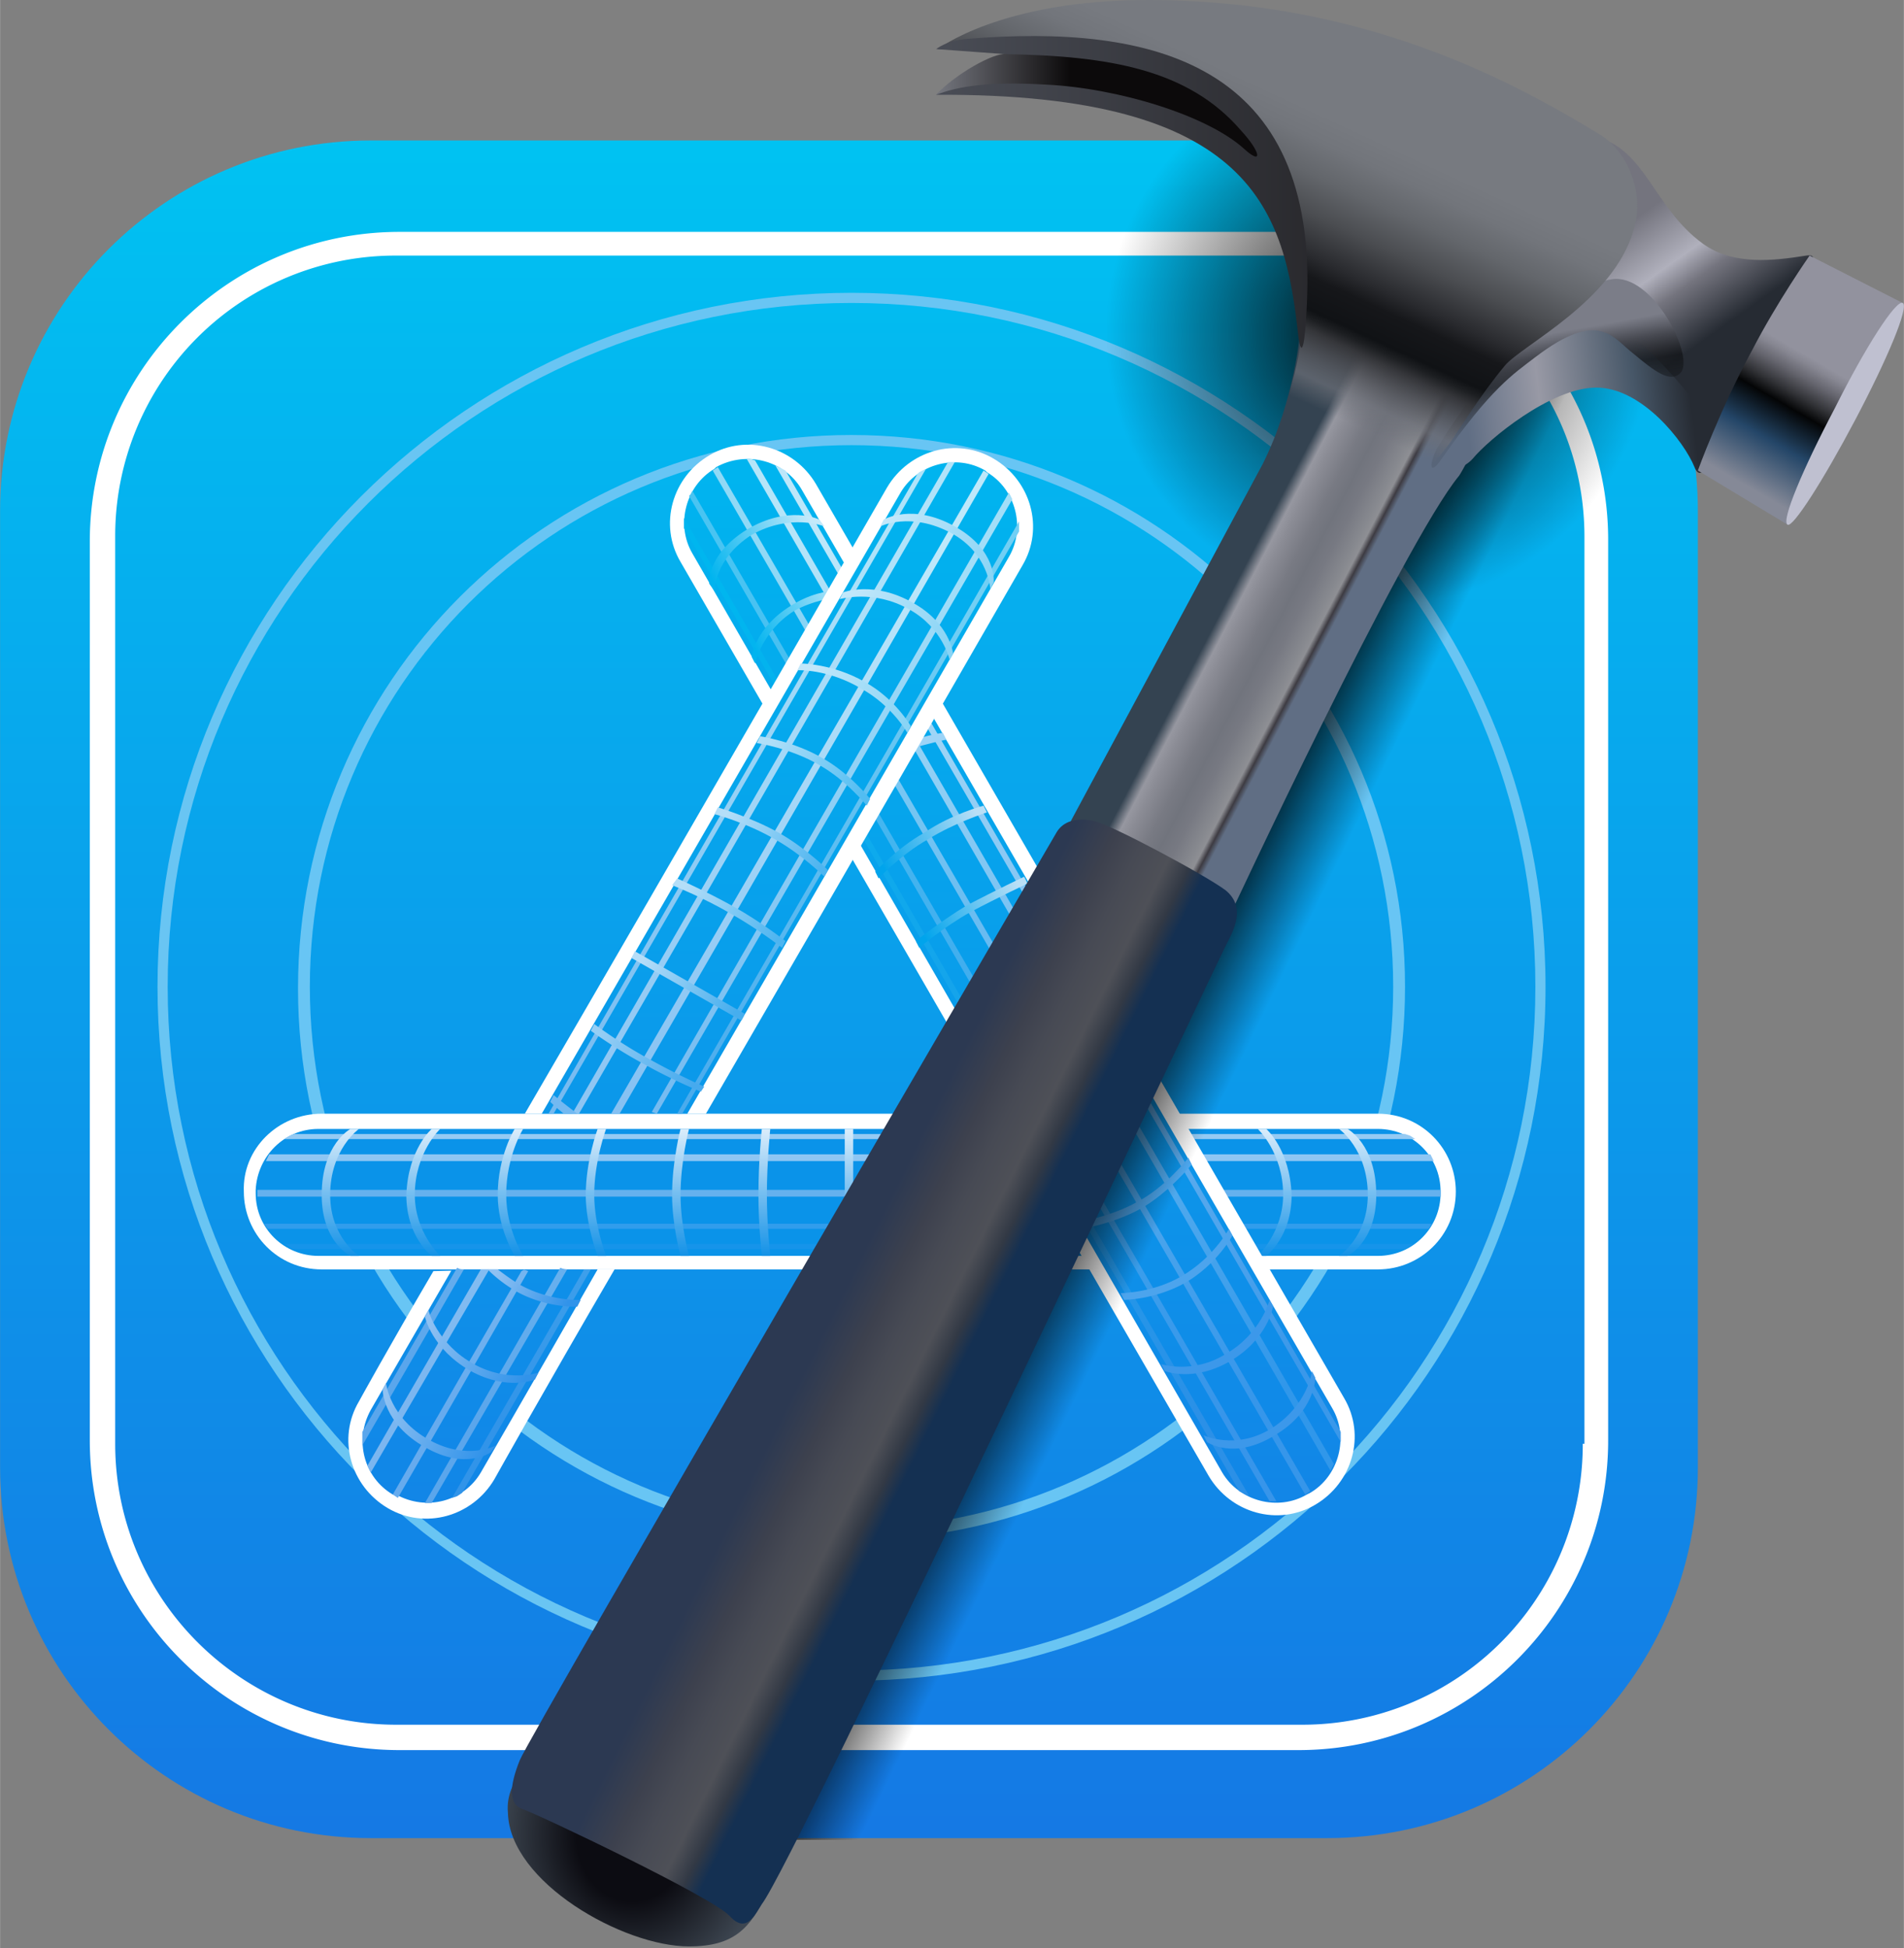 <svg xmlns="http://www.w3.org/2000/svg" width="31.27" height="32" viewBox="0 0 256 262"><rect x="0" y="0" width="256" height="262" fill="#808080" stroke="none"/><defs><linearGradient id="logosXcode0" x1="49.997%" x2="49.997%" y1="100.065%" y2="-.016%"><stop offset="0%" stop-color="#1578E4"/><stop offset="100%" stop-color="#00C3F2"/></linearGradient><linearGradient id="logosXcode1" x1="51.682%" x2="51.682%" y1="99.547%" y2="-.213%"><stop offset="0%" stop-color="#1492E7"/><stop offset="100%" stop-color="#DBEDFB"/></linearGradient><linearGradient id="logosXcode2" x1="47.1%" x2="47.1%" y1="99.547%" y2="-.213%"><stop offset="0%" stop-color="#1492E7"/><stop offset="100%" stop-color="#DBEDFB"/></linearGradient><linearGradient id="logosXcode3" x1="49.7%" x2="49.7%" y1="99.547%" y2="-.213%"><stop offset="0%" stop-color="#1492E7"/><stop offset="100%" stop-color="#DBEDFB"/></linearGradient><linearGradient id="logosXcode4" x1="50.2%" x2="50.2%" y1="99.547%" y2="-.213%"><stop offset="0%" stop-color="#1492E7"/><stop offset="100%" stop-color="#DBEDFB"/></linearGradient><linearGradient id="logosXcode5" x1="45.8%" x2="45.8%" y1="99.547%" y2="-.213%"><stop offset="0%" stop-color="#1492E7"/><stop offset="100%" stop-color="#DBEDFB"/></linearGradient><linearGradient id="logosXcode6" x1="46.917%" x2="46.917%" y1="99.547%" y2="-.213%"><stop offset="0%" stop-color="#1492E7"/><stop offset="100%" stop-color="#DBEDFB"/></linearGradient><linearGradient id="logosXcode7" x1="51.2%" x2="51.2%" y1="99.547%" y2="-.213%"><stop offset="0%" stop-color="#1492E7"/><stop offset="100%" stop-color="#DBEDFB"/></linearGradient><linearGradient id="logosXcode8" x1="52.6%" x2="52.6%" y1="99.547%" y2="-.213%"><stop offset="0%" stop-color="#1492E7"/><stop offset="100%" stop-color="#DBEDFB"/></linearGradient><linearGradient id="logosXcode9" x1="48.045%" x2="48.045%" y1="99.547%" y2="-.213%"><stop offset="0%" stop-color="#1492E7"/><stop offset="100%" stop-color="#DBEDFB"/></linearGradient><linearGradient id="logosXcodea" x1="49.948%" x2="49.948%" y1="99.943%" y2=".038%"><stop offset="0%" stop-color="#1285E7"/><stop offset="100%" stop-color="#00B5EF"/></linearGradient><linearGradient id="logosXcodeb" x1="66.56%" x2="33.185%" y1="100.135%" y2=".097%"><stop offset="0%" stop-color="#2B90E7"/><stop offset="100%" stop-color="#00B6EF"/></linearGradient><linearGradient id="logosXcodec" x1="66.768%" x2="33.189%" y1="100.213%" y2=".149%"><stop offset="0%" stop-color="#3795EA"/><stop offset="100%" stop-color="#49C4F2"/></linearGradient><linearGradient id="logosXcoded" x1="66.743%" x2="33.255%" y1="99.893%" y2=".153%"><stop offset="0%" stop-color="#3696EA"/><stop offset="100%" stop-color="#90D9F6"/></linearGradient><linearGradient id="logosXcodee" x1="66.818%" x2="33.325%" y1="99.886%" y2="-.089%"><stop offset="0%" stop-color="#3097EA"/><stop offset="100%" stop-color="#B5E5F9"/></linearGradient><linearGradient id="logosXcodef" x1="66.837%" x2="33.388%" y1="99.976%" y2="-.111%"><stop offset="0%" stop-color="#3A98EA"/><stop offset="100%" stop-color="#BCE7FA"/></linearGradient><linearGradient id="logosXcodeg" x1="1.227%" x2="99.348%" y1="67.606%" y2="31.555%"><stop offset="0%" stop-color="#00A4EC"/><stop offset="100%" stop-color="#B9DFF6"/></linearGradient><linearGradient id="logosXcodeh" x1="-.197%" x2="97.909%" y1="66.347%" y2="29.438%"><stop offset="0%" stop-color="#00A4EC"/><stop offset="100%" stop-color="#B9DFF6"/></linearGradient><linearGradient id="logosXcodei" x1="-4.091%" x2="93.394%" y1="62.746%" y2="25.846%"><stop offset="0%" stop-color="#00B4EF"/><stop offset="100%" stop-color="#C3E9FA"/></linearGradient><linearGradient id="logosXcodej" x1="-3.996%" x2="91.182%" y1="62.651%" y2="26.567%"><stop offset="0%" stop-color="#00B4EF"/><stop offset="100%" stop-color="#C3E9FA"/></linearGradient><linearGradient id="logosXcodek" x1="50.041%" x2="50.041%" y1="100.188%" y2="-.034%"><stop offset="0%" stop-color="#1285E7"/><stop offset="100%" stop-color="#00B5EF"/></linearGradient><linearGradient id="logosXcodel" x1="33.328%" x2="66.919%" y1="100.227%" y2=".019%"><stop offset="0%" stop-color="#3194E9"/><stop offset="100%" stop-color="#71CFF4"/></linearGradient><linearGradient id="logosXcodem" x1="33.267%" x2="66.85%" y1="100.305%" y2=".228%"><stop offset="0%" stop-color="#5AA6EC"/><stop offset="100%" stop-color="#A2DEF8"/></linearGradient><linearGradient id="logosXcoden" x1="33.298%" x2="66.692%" y1="99.811%" y2=".071%"><stop offset="0%" stop-color="#66ABEE"/><stop offset="100%" stop-color="#BEE8FA"/></linearGradient><linearGradient id="logosXcodeo" x1="33.174%" x2="66.78%" y1="99.97%" y2="-.173%"><stop offset="0%" stop-color="#7BB6F0"/><stop offset="100%" stop-color="#B1E3F9"/></linearGradient><linearGradient id="logosXcodep" x1="33.202%" x2="66.569%" y1="99.951%" y2="-.187%"><stop offset="0%" stop-color="#5AA6EC"/><stop offset="100%" stop-color="#AFE3F9"/></linearGradient><linearGradient id="logosXcodeq" x1="8.383%" x2="104.985%" y1="26.376%" y2="63.366%"><stop offset="0%" stop-color="#C1E7FA"/><stop offset="100%" stop-color="#89D4F5"/></linearGradient><linearGradient id="logosXcoder" x1="6.806%" x2="103.463%" y1="27.833%" y2="62.708%"><stop offset="0%" stop-color="#C1E7FA"/><stop offset="100%" stop-color="#89D4F5"/></linearGradient><linearGradient id="logosXcodes" x1="5.567%" x2="102.209%" y1="29.495%" y2="63.636%"><stop offset="0%" stop-color="#C1E7FA"/><stop offset="100%" stop-color="#89D4F5"/></linearGradient><linearGradient id="logosXcodet" x1="3.896%" x2="100.537%" y1="29.952%" y2="64.102%"><stop offset="0%" stop-color="#B0DFF8"/><stop offset="100%" stop-color="#52BDF2"/></linearGradient><linearGradient id="logosXcodeu" x1="3.731%" x2="100.403%" y1="31.313%" y2="65.463%"><stop offset="0%" stop-color="#B4DEF8"/><stop offset="100%" stop-color="#4EB5F0"/></linearGradient><linearGradient id="logosXcodev" x1="3.582%" x2="100.224%" y1="32.674%" y2="66.815%"><stop offset="0%" stop-color="#B4DEF8"/><stop offset="100%" stop-color="#4EB5F0"/></linearGradient><linearGradient id="logosXcodew" x1="2.075%" x2="98.701%" y1="32.975%" y2="67.116%"><stop offset="0%" stop-color="#B5DDF8"/><stop offset="100%" stop-color="#46AEEE"/></linearGradient><linearGradient id="logosXcodex" x1=".522%" x2="97.179%" y1="34.139%" y2="67.456%"><stop offset="0%" stop-color="#96CEF4"/><stop offset="100%" stop-color="#46AAEE"/></linearGradient><linearGradient id="logosXcodey" x1="2.164%" x2="92.382%" y1="39.322%" y2="60.185%"><stop offset="0%" stop-color="#8FC1F2"/><stop offset="100%" stop-color="#3193EA"/></linearGradient><linearGradient id="logosXcodez" x1="-3.97%" x2="92.687%" y1="37.208%" y2="73.049%"><stop offset="0%" stop-color="#8FC1F2"/><stop offset="100%" stop-color="#3193EA"/></linearGradient><linearGradient id="logosXcode10" x1="-4.119%" x2="92.522%" y1="36.008%" y2="73.58%"><stop offset="0%" stop-color="#8FC1F2"/><stop offset="100%" stop-color="#3193EA"/></linearGradient><linearGradient id="logosXcode11" x1="45.594%" x2="53.241%" y1="48.14%" y2="54.535%"><stop offset=".1%"/><stop offset="100%" stop-opacity="0"/></linearGradient><linearGradient id="logosXcode12" x1="40.335%" x2="60.708%" y1="40.676%" y2="55.055%"><stop offset="0%" stop-color="#344351"/><stop offset="10%" stop-color="#9697A0"/><stop offset="18.1%" stop-color="#8B8C95"/><stop offset="35.1%" stop-color="#787A83"/><stop offset="47%" stop-color="#71747D"/><stop offset="59.1%" stop-color="#777982"/><stop offset="74.9%" stop-color="#87898F"/><stop offset="80%" stop-color="#8E8F94"/><stop offset="84.9%" stop-color="#3D3B42"/><stop offset="90%" stop-color="#606E84"/></linearGradient><linearGradient id="logosXcode13" x1="74.136%" x2="18.503%" y1="89.046%" y2="4.378%"><stop offset="27%" stop-color="#262B33"/><stop offset="45%" stop-color="#74747E"/><stop offset="54%" stop-color="#B0B0BC"/><stop offset="73%" stop-color="#74747E"/></linearGradient><linearGradient id="logosXcode14" x1="-1.75%" x2="97.917%" y1="55.328%" y2="48.122%"><stop offset="14%" stop-color="#606E84"/><stop offset="40%" stop-color="#9899A5"/><stop offset="73%" stop-color="#475768"/><stop offset="92%" stop-color="#262B33"/></linearGradient><linearGradient id="logosXcode15" x1="52.156%" x2="41.552%" y1="71.394%" y2="26.303%"><stop offset="0%" stop-color="#101215" stop-opacity=".1"/><stop offset="46%" stop-color="#101215" stop-opacity=".7"/><stop offset="70%" stop-color="#474951"/><stop offset="91%" stop-color="#7B7D88"/></linearGradient><linearGradient id="logosXcode16" x1="42.628%" x2="57.838%" y1="42.616%" y2="54.013%"><stop offset="11.5%" stop-color="#2C3952"/><stop offset="37.4%" stop-color="#3D414E"/><stop offset="55%" stop-color="#474A54"/><stop offset="75.4%" stop-color="#4E5057"/><stop offset="89.2%" stop-color="#323945"/><stop offset="100%" stop-color="#143052"/></linearGradient><linearGradient id="logosXcode17" x1="29.79%" x2="58.065%" y1="69.5%" y2="23.542%"><stop offset="11.8%" stop-color="#6D7078" stop-opacity="0"/><stop offset="20%" stop-color="#6D7078" stop-opacity=".7"/><stop offset="34%" stop-color="#35363A"/><stop offset="37.4%" stop-color="#1D1F22"/><stop offset="40%" stop-color="#101215"/><stop offset="50%" stop-color="#16171A"/><stop offset="56%" stop-color="#292A2E"/><stop offset="68.8%" stop-color="#4B4D51"/><stop offset="80.7%" stop-color="#63666B"/><stop offset="91.5%" stop-color="#72757B"/><stop offset="100%" stop-color="#777A80"/></linearGradient><linearGradient id="logosXcode18" x1="-.164%" x2="99.957%" y1="50.004%" y2="50.004%"><stop offset="0%" stop-color="#4A4D56"/><stop offset="100%" stop-color="#29292D"/></linearGradient><linearGradient id="logosXcode19" x1="-.19%" x2="99.936%" y1="49.584%" y2="49.584%"><stop offset="0%" stop-color="#767880"/><stop offset="41%" stop-color="#0C0A0B"/></linearGradient><linearGradient id="logosXcode1a" x1="31.726%" x2="67.025%" y1="89.031%" y2="8.692%"><stop offset="0%" stop-color="#858997"/><stop offset="23%" stop-color="#244668"/><stop offset="28.2%" stop-color="#1A3249"/><stop offset="40%" stop-color="#040506"/><stop offset="46.4%" stop-color="#313236"/><stop offset="54.6%" stop-color="#65656E"/><stop offset="60.7%" stop-color="#868691"/><stop offset="64%" stop-color="#92929E"/></linearGradient><radialGradient id="logosXcode1b" cx="64.482%" cy="29.66%" r="42.357%" fx="64.482%" fy="29.66%" gradientTransform="matrix(-.323 .893 -.643 -.449 1.044 -.146)"><stop offset="0%"/><stop offset="100%" stop-opacity="0"/></radialGradient><radialGradient id="logosXcode1c" cx="48.301%" cy="48.508%" r="73.404%" fx="48.301%" fy="48.508%" gradientTransform="matrix(.629 .44 -.308 .898 .329 -.163)"><stop offset="41.7%" stop-color="#0C0C12"/><stop offset="100%" stop-color="#3D4651"/></radialGradient></defs><path fill="url(#logosXcode0)" d="M49.847 18.892h128.6c27.541 0 49.847 22.306 49.847 49.847v128.6c0 27.54-22.306 49.847-49.847 49.847h-128.6C22.306 247.186 0 224.88 0 197.339v-128.6c0-27.541 22.306-49.847 49.847-49.847"/><path fill="#FFF" d="M174.578 31.183H53.716c-22.988 0-41.653 18.664-41.653 41.653v120.861c0 22.989 18.665 41.653 41.653 41.653h120.862c22.989 0 41.653-18.664 41.653-41.653V72.608c0-22.989-18.664-41.425-41.653-41.425m38.238 162.97a37.69 37.69 0 0 1-37.783 37.783H53.261c-20.713 0-37.783-16.843-37.783-37.784v-122A37.69 37.69 0 0 1 53.26 34.37h122c20.712 0 37.783 16.844 37.783 37.784v122z"/><path fill="#69C5F3" d="M114.488 39.377c-51.44 0-93.32 41.88-93.32 93.32c0 51.44 41.88 93.32 93.32 93.32c51.668 0 93.321-41.88 93.321-93.32c0-51.44-41.88-93.32-93.32-93.32m0 185.275c-50.757 0-91.954-41.197-91.954-91.955c0-50.757 41.197-91.955 91.954-91.955c50.758 0 91.955 41.198 91.955 91.955c0 50.758-41.197 91.955-91.955 91.955"/><path fill="#68C5F4" d="M114.488 58.496c-41.197 0-74.428 33.231-74.428 74.429s33.23 74.201 74.428 74.201s74.43-33.231 74.43-74.429c0-41.197-33.46-74.2-74.43-74.2m0 147.037c-40.287 0-72.835-32.548-72.835-72.836c0-40.287 32.548-72.835 72.835-72.835c40.288 0 72.836 32.548 72.836 72.835c0 40.288-32.776 72.836-72.836 72.836"/><path fill="#FFF" d="M43.246 149.768h142.03c5.917 0 10.47 4.78 10.47 10.47c0 5.918-4.78 10.47-10.47 10.47H43.245c-5.917 0-10.469-4.78-10.469-10.47c-.228-5.69 4.552-10.47 10.47-10.47"/><path fill="#0A93E9" d="M42.791 151.817h142.484c4.553 0 8.422 3.641 8.422 8.421v.228c0 4.552-3.642 8.421-8.422 8.421H42.791c-4.553 0-8.422-3.641-8.422-8.421v-.455c.228-4.553 3.87-8.194 8.422-8.194"/><path fill="#1694EA" d="M39.377 167.977h149.54l1.138-.683H38.238z"/><path fill="#319DEC" d="M35.962 165.246h156.142l.455-.683H35.507z"/><path fill="#65B1EE" d="M34.597 160.921h159.1v-.91h-159.1z"/><path fill="#8EC6F3" d="M36.19 155.231h156.141l.228.455l.227.455H35.735l.227-.455z"/><path fill="#95CAF3" d="M39.604 152.499h149.313l.683.228l.683.455H38.238l.683-.455z"/><path fill="url(#logosXcode1)" d="M148.41 2.049h-1.138s3.87 2.73 3.87 8.876c0 5.69-3.87 8.194-3.87 8.194h1.138s3.87-1.82 3.87-8.194c0-6.828-3.87-8.876-3.87-8.876" transform="translate(32.768 149.768)"/><path fill="url(#logosXcode2)" d="M137.485 2.049h-1.138s3.414 3.186 3.414 8.876c0 5.008-3.414 8.194-3.414 8.194h1.138s3.414-2.503 3.414-8.194c-.227-6.145-3.414-8.876-3.414-8.876" transform="translate(32.768 149.768)"/><path fill="url(#logosXcode3)" d="M80.81 2.049h1.138v17.07H80.81z" transform="translate(32.768 149.768)"/><path fill="url(#logosXcode4)" d="M69.657 2.049h1.138s-.455 4.324-.455 8.876c0 4.097.455 8.194.455 8.194h-1.138s-.455-4.097-.455-8.194c0-4.552.455-8.876.455-8.876" transform="translate(32.768 149.768)"/><path fill="url(#logosXcode5)" d="M58.731 2.049h1.139s-1.139 4.324-1.139 8.876c0 4.097 1.139 8.194 1.139 8.194h-1.14s-1.138-4.097-1.138-8.194c0-4.552 1.138-8.876 1.138-8.876" transform="translate(32.768 149.768)"/><path fill="url(#logosXcode6)" d="M47.579 2.049h1.138s-1.594 4.324-1.594 8.876c0 4.097 1.594 8.194 1.594 8.194h-1.138s-1.594-4.097-1.594-8.194c0-4.552 1.594-8.876 1.594-8.876" transform="translate(32.768 149.768)"/><path fill="url(#logosXcode7)" d="M36.426 2.049h1.138s-2.276 3.641-2.276 8.876c0 4.553 2.276 8.194 2.276 8.194h-1.138s-2.277-3.641-2.277-8.194c0-5.235 2.277-8.876 2.277-8.876" transform="translate(32.768 149.768)"/><path fill="url(#logosXcode8)" d="M25.273 2.049h1.138s-3.414 3.186-3.414 8.876c0 5.008 3.414 8.194 3.414 8.194h-1.138s-3.415-2.503-3.415-8.194c.228-6.145 3.415-8.876 3.415-8.876" transform="translate(32.768 149.768)"/><path fill="url(#logosXcode9)" d="M14.347 2.049h1.138s-3.869 2.73-3.869 8.876c0 5.69 3.87 8.194 3.87 8.194h-1.139s-3.87-1.82-3.87-8.194c0-6.828 3.87-8.876 3.87-8.876" transform="translate(32.768 149.768)"/><path fill="#FFF" d="m109.709 65.097l71.015 122.91c2.959 5.007 1.138 11.38-3.87 14.34c-5.007 2.958-11.38 1.137-14.34-3.87L91.501 75.567c-2.959-5.008-1.138-11.38 3.87-14.34c5.007-2.959 11.38-1.138 14.339 3.87"/><path fill="url(#logosXcodea)" d="M17.813 6.205L89.055 129.57c2.277 3.87.91 9.105-2.958 11.38l-.456.228c-3.87 2.277-9.104.91-11.38-2.959L3.018 14.627c-2.276-3.87-.91-9.105 2.96-11.381l.227-.228c4.097-2.276 9.332-.91 11.608 3.187" transform="translate(90.075 59.802)"/><path fill="url(#logosXcodeb)" d="m1.88 11.212l74.657 129.511l.455.228l.455.227l.455.228L1.88 9.847z" transform="translate(90.075 59.802)"/><path fill="url(#logosXcodec)" d="m2.563 6.888l78.071 135.201h.91L3.018 6.205l-.227.455z" transform="translate(90.075 59.802)"/><path fill="url(#logosXcoded)" d="m5.75 3.474l79.664 137.704l.683-.455L6.433 3.018z" transform="translate(90.075 59.802)"/><path fill="url(#logosXcodee)" d="m11.44 2.108l77.843 134.973l-.228.456l-.227.455L10.302 1.88h.455z" transform="translate(90.075 59.802)"/><path fill="url(#logosXcodef)" d="m15.537 3.474l74.657 129.283v1.365L14.171 2.791l.456.227l.455.228z" transform="translate(90.075 59.802)"/><path fill="#3C98EA" d="m176.855 185.275l-.456-.91s-.455 4.552-5.463 7.739c-4.78 2.959-9.104.91-9.104.91l.455.91s3.642 2.504 9.105-.91c5.462-3.187 5.462-7.739 5.462-7.739m-5.69-9.56l-.456-.91s-1.138 4.552-5.918 7.284c-4.325 2.731-8.65 1.365-8.65 1.365l.456.91s3.87 1.594 8.877-1.365c5.007-2.959 5.69-7.283 5.69-7.283"/><path fill="#4CA4ED" d="m165.701 166.156l-.455-.91s-2.048 3.869-6.373 6.373c-3.87 2.276-8.194 2.276-8.194 2.276l.455.91s4.097 0 8.194-2.276c4.325-2.504 6.373-6.373 6.373-6.373"/><path fill="#4DA7EE" d="m160.239 156.596l-.456-.91s-2.958 3.87-6.828 5.918c-3.642 2.048-7.966 2.731-7.966 2.731l.455.91s4.325-.682 7.966-2.73c3.642-2.05 6.829-5.919 6.829-5.919"/><path fill="url(#logosXcodeg)" d="m47.63 58.1l.455.91s-3.869 1.822-7.738 3.87c-3.642 2.049-6.829 4.78-6.829 4.78l-.455-.91s3.414-2.732 6.828-4.78c3.87-2.049 7.74-3.87 7.74-3.87" transform="translate(90.075 59.802)"/><path fill="url(#logosXcodeh)" d="m42.168 48.54l.455.911s-4.325 1.366-7.967 3.642c-3.641 2.048-6.6 5.235-6.6 5.235l-.456-.91s2.96-3.187 6.601-5.236c3.642-2.503 7.967-3.641 7.967-3.641" transform="translate(90.075 59.802)"/><path fill="#9DD4F7" d="M122 100.832c2.959-.911 5.235-1.366 5.235-1.366l-.455-.91s-2.049.227-4.325 1.137c-1.365.456-1.593 1.594-.455 1.138"/><path fill="url(#logosXcodei)" d="m25.552 19.862l.455.91s-4.324-1.138-9.332 1.593c-4.325 2.732-5.235 7.056-5.235 7.056l-.455-.91s.455-3.87 5.235-6.828c5.007-3.187 9.332-1.821 9.332-1.821" transform="translate(90.075 59.802)"/><path fill="url(#logosXcodej)" d="m20.09 10.074l.682.91s-4.552-1.82-9.787 1.139c-5.008 3.186-5.008 7.511-5.008 7.511l-.682-.91s-.456-3.87 5.007-7.284c5.69-3.414 9.787-1.366 9.787-1.366" transform="translate(90.075 59.802)"/><path fill="#FFF" d="M94.913 149.768c19.803-34.14 42.565-73.744 42.565-73.744c2.959-5.008 1.138-11.38-3.87-14.34c-5.008-2.96-11.38-1.139-14.34 3.869c0 0-27.768 48.253-48.708 84.216zm-12.29 20.94c-9.56 16.389-16.161 28.225-16.161 28.225c-2.959 5.007-9.332 6.828-14.34 3.87c-5.007-2.96-6.828-9.333-3.869-14.34c0 0 3.87-7.056 10.015-17.526c7.739-.228 21.85-.228 24.354-.228"/><path fill="url(#logosXcodek)" d="M45.582 89.51c20.03-34.596 43.246-74.883 43.246-74.883c2.276-3.87.91-9.105-2.96-11.381l-.227-.228c-3.87-2.276-9.104-.91-11.38 2.96c0 0-27.314 47.342-48.254 83.533zm-12.064 20.94c-9.104 15.934-15.705 27.314-15.705 27.314c-2.276 3.87-7.283 5.235-11.38 2.96h-.456c-3.869-2.277-5.235-7.284-2.959-11.381c0 0 4.325-7.512 10.926-18.892z" transform="translate(46.828 60.258)"/><path fill="url(#logosXcodel)" d="m44.899 89.51l45.295-78.298V9.847S65.156 53.32 44.216 89.51zm-12.291 20.94l-17.299 30.046l-.682.455l-.683.227s7.739-13.429 17.753-30.727z" transform="translate(46.828 60.258)"/><path fill="url(#logosXcodem)" d="M41.485 89.51L89.283 6.889l-.228-.455l-.227-.456S62.653 51.272 40.802 89.283zM29.42 110.45l-18.209 31.411h-.91s7.739-13.429 18.209-31.638c.455.228.91.228.91.228" transform="translate(46.828 60.258)"/><path fill="url(#logosXcoden)" d="M36.477 89.51c22.534-38.92 49.62-86.036 49.62-86.036l-.683-.456l-50.075 86.493zm-12.29 21.169c-10.016 17.526-17.527 30.5-17.527 30.5l-.683-.456s7.284-12.746 17.299-30.044c.455-.228.227-.228.91 0" transform="translate(46.828 60.258)"/><path fill="url(#logosXcodeo)" d="M31.015 89.51c22.533-38.92 50.53-87.63 50.53-87.63h-.911s-27.996 48.482-50.53 87.63zm-13.202 20.94c-9.104 15.706-15.25 26.404-15.25 26.404l.228.455l.227.455s6.601-11.38 15.933-27.313z" transform="translate(46.828 60.258)"/><path fill="url(#logosXcodep)" d="M27.6 89.51L77.675 2.79l-.455.228l-.456.228l-.227.228S48.768 51.5 26.917 89.51zm-12.063 20.94A5170.719 5170.719 0 0 1 1.88 134.123v-1.82s5.008-8.65 12.747-22.079c.455.228.455.228.91.228" transform="translate(46.828 60.258)"/><path fill="url(#logosXcodeq)" d="m71.985 9.62l-.456.91s4.097-2.049 9.56.91c5.008 2.731 5.235 7.511 5.235 7.511l.455-.91s.456-4.325-5.235-7.511c-5.69-3.187-9.56-.91-9.56-.91" transform="translate(46.828 60.258)"/><path fill="url(#logosXcoder)" d="m66.522 19.406l-.455.91s4.552-1.365 9.332 1.367c4.552 2.503 5.462 6.828 5.462 6.828l.456-.91s-.456-4.098-5.463-6.829c-5.235-2.959-9.332-1.366-9.332-1.366" transform="translate(46.828 60.258)"/><path fill="url(#logosXcodes)" d="m60.832 28.966l-.456.91s4.097-.227 8.65 2.504c4.097 2.276 6.145 5.918 6.145 5.918l.455-.91s-2.048-3.642-6.145-5.918c-4.325-2.504-8.65-2.504-8.65-2.504" transform="translate(46.828 60.258)"/><path fill="url(#logosXcodet)" d="m55.369 38.753l-.455.91s4.552.684 8.421 2.96c3.642 2.048 6.373 5.462 6.373 5.462l.456-.91s-2.732-3.414-6.373-5.463c-3.87-2.276-8.422-2.959-8.422-2.959" transform="translate(46.828 60.258)"/><path fill="url(#logosXcodeu)" d="m49.679 48.313l-.456.91s4.325 1.139 8.194 3.415c3.642 2.048 6.601 5.007 6.601 5.007l.455-.91s-2.959-2.96-6.6-5.008c-3.642-2.048-8.194-3.414-8.194-3.414" transform="translate(46.828 60.258)"/><path fill="url(#logosXcodev)" d="m44.216 57.873l-.683.91s4.097 1.593 7.967 3.87c3.641 2.048 6.828 4.552 6.828 4.552l.455-.91s-3.186-2.504-6.828-4.553c-3.642-2.048-7.739-3.87-7.739-3.87" transform="translate(46.828 60.258)"/><path fill="url(#logosXcodew)" d="m38.071 68.57l.455-.91l14.794 8.422l-.455.91z" transform="translate(46.828 60.258)"/><path fill="url(#logosXcodex)" d="m32.608 78.358l.455-.91s3.642 2.73 7.511 4.78a92.587 92.587 0 0 0 7.284 3.64l-.455.684s-3.87-1.594-7.512-3.642c-3.869-2.049-7.283-4.552-7.283-4.552" transform="translate(46.828 60.258)"/><path fill="#73B9F1" d="M75.794 149.768c-1.138-.91-1.82-1.593-1.82-1.593l.454-.91s1.366 1.138 3.187 2.504z"/><path fill="url(#logosXcodey)" d="M20.09 110.45c.91.684 1.82 1.367 2.958 2.05c4.097 2.276 8.194 2.048 8.194 2.048l-.455.91s-4.097.228-8.194-2.048a19.014 19.014 0 0 1-3.87-2.96z" transform="translate(46.828 60.258)"/><path fill="url(#logosXcodez)" d="m10.302 116.824l.455-.91s1.138 4.552 6.146 7.283c4.552 2.504 8.649 1.138 8.649 1.138l-.455.91s-3.642 1.594-8.65-1.137c-5.235-2.96-6.145-7.284-6.145-7.284" transform="translate(46.828 60.258)"/><path fill="url(#logosXcode10)" d="m4.612 126.611l.455-.91s.455 4.78 5.918 7.739c5.007 2.731 8.877.682 8.877.682l-.683.91s-3.414 2.505-8.877-.682c-5.69-3.186-5.69-7.739-5.69-7.739" transform="translate(46.828 60.258)"/><path fill="url(#logosXcode11)" d="M56.932 247.413L154.35 42.791l-24.582-11.608L28.253 243.999s3.187 1.594 7.284 3.414z" transform="translate(68.254)"/><path fill="url(#logosXcode1b)" d="m114.518 18.892l45.522 21.623v65.324C144.335 98.328 39.18 48.254 39.18 48.254s7.283-15.25 14.112-29.362z" transform="translate(68.254)"/><path fill="url(#logosXcode1c)" d="M1.623 238.309c-.683 1.366-1.821 2.959-1.593 5.463c.227 9.332 15.477 17.98 24.354 17.98c6.146 0 8.194-2.503 10.47-7.055s-30.727-21.85-33.231-16.388" transform="translate(68.254)"/><path fill="url(#logosXcode12)" d="M106.552 44.612s23.444 5.69 25.264 7.283c1.821 1.594-2.958 10.698-3.869 12.064c-7.511 9.104-30.955 59.406-30.955 59.406l-21.623-12.29s19.347-35.963 26.175-48.71c4.325-8.649 5.008-17.753 5.008-17.753" transform="translate(68.254)"/><path fill="url(#logosXcode13)" d="M160.723 32.776c4.097 2.959 9.56 2.276 13.884 1.593c2.96-.455-1.593 3.87-6.6 13.885c-5.008 10.014-4.78 10.697-5.463 10.014c-.683-.682-23.216-13.429-22.533-14.567c.91-1.138 4.552-25.947 6.373-25.264c6.6 1.593 7.738 9.56 14.34 14.339" transform="translate(68.254)"/><path fill="url(#logosXcode14)" d="M125.671 60.772c1.593-2.504 8.877-17.981 20.485-17.981c5.235 0 15.25 13.201 16.16 15.022c.683 1.594-1.593 7.967-2.73 5.008c-1.367-3.414-7.057-10.698-13.202-10.698c-6.146 0-14.568 7.056-16.616 9.56c-2.049 2.276-5.69 1.593-4.097-.91" transform="translate(68.254)"/><path fill="url(#logosXcode15)" d="M125.216 59.862c1.138-1.821 6.373-9.788 8.877-12.291c2.503-2.504 8.876-9.105 14.34-10.015c5.462-.91 11.152 10.242 9.331 12.518c-1.365 1.594-3.642-.227-6.373-2.503c-2.731-2.049-4.552-6.146-13.201.455c-2.96 2.276-5.918 4.097-12.747 13.884c-1.82 2.504-1.365-.227-.227-2.048" transform="translate(68.254)"/><path fill="url(#logosXcode16)" d="M96.992 126.324c.91-1.82 2.048-4.552-.455-6.6c-2.732-2.049-15.478-8.877-17.754-9.333c-2.276-.455-4.097 0-5.007 1.594c-.91 1.593-70.787 121.316-72.153 124.73c-1.366 3.415-1.593 5.919.455 6.601c2.049.683 25.493 11.836 27.769 14.34c2.276 2.504 3.414-.228 4.324-1.593c4.325-5.463 61.683-127.918 62.821-129.739" transform="translate(68.254)"/><path fill="url(#logosXcode17)" d="M126.809 59.407c1.138-1.594 3.87-6.146 7.284-10.243c2.276-2.731 14.567-8.65 17.298-18.209c1.593-5.235-.91-10.47-4.325-12.746C135.458 11.153 115.428 0 86.066 0C66.265 0 57.844 6.6 57.844 6.6h10.015l34.824 13.657l4.325 18.21s.455 6.145-1.593 13.2c-1.366 5.691-1.821 9.105-3.87 14.795c1.593.683 5.235-1.82 9.332-.682c3.642.91 5.918 5.918 8.422 2.959c4.324-5.69 5.69-6.829 7.511-9.332" transform="translate(68.254)"/><path fill="url(#logosXcode18)" d="M106.324 45.295c-1.82-16.844-5.918-32.776-48.709-32.549c2.732-2.731 9.332-5.462 9.332-5.462L57.615 6.6s1.366-1.138 4.097-1.366c25.037-2.048 47.343 3.187 45.75 35.735c-.228 5.235-.683 7.511-1.138 4.325" transform="translate(68.254)"/><path fill="url(#logosXcode19)" d="M57.615 12.746c2.96-1.138 7.056-1.82 14.795-1.365c9.56.455 21.623 4.097 26.63 8.649c2.504 2.276 2.277.455-.455-2.504C91.53 9.332 80.832 7.511 66.947 7.284c-1.593-.228-6.828 2.73-9.332 5.462" transform="translate(68.254)"/><path fill="url(#logosXcode1a)" d="m175.063 34.37l12.518 6.372s-4.78 6.374-8.649 13.657c-4.097 7.739-6.828 16.16-6.828 16.16l-12.064-7.283s2.96-8.194 7.284-16.16c3.414-6.601 7.739-12.747 7.739-12.747" transform="translate(68.254)"/><path fill="#BFC0D0" d="M255.835 40.742c.91.456-2.048 7.512-6.373 15.706c-4.324 8.194-8.421 14.567-9.104 14.111c-.91-.455 2.048-7.51 6.373-15.705c4.097-8.194 8.194-14.567 9.104-14.112"/></svg>
